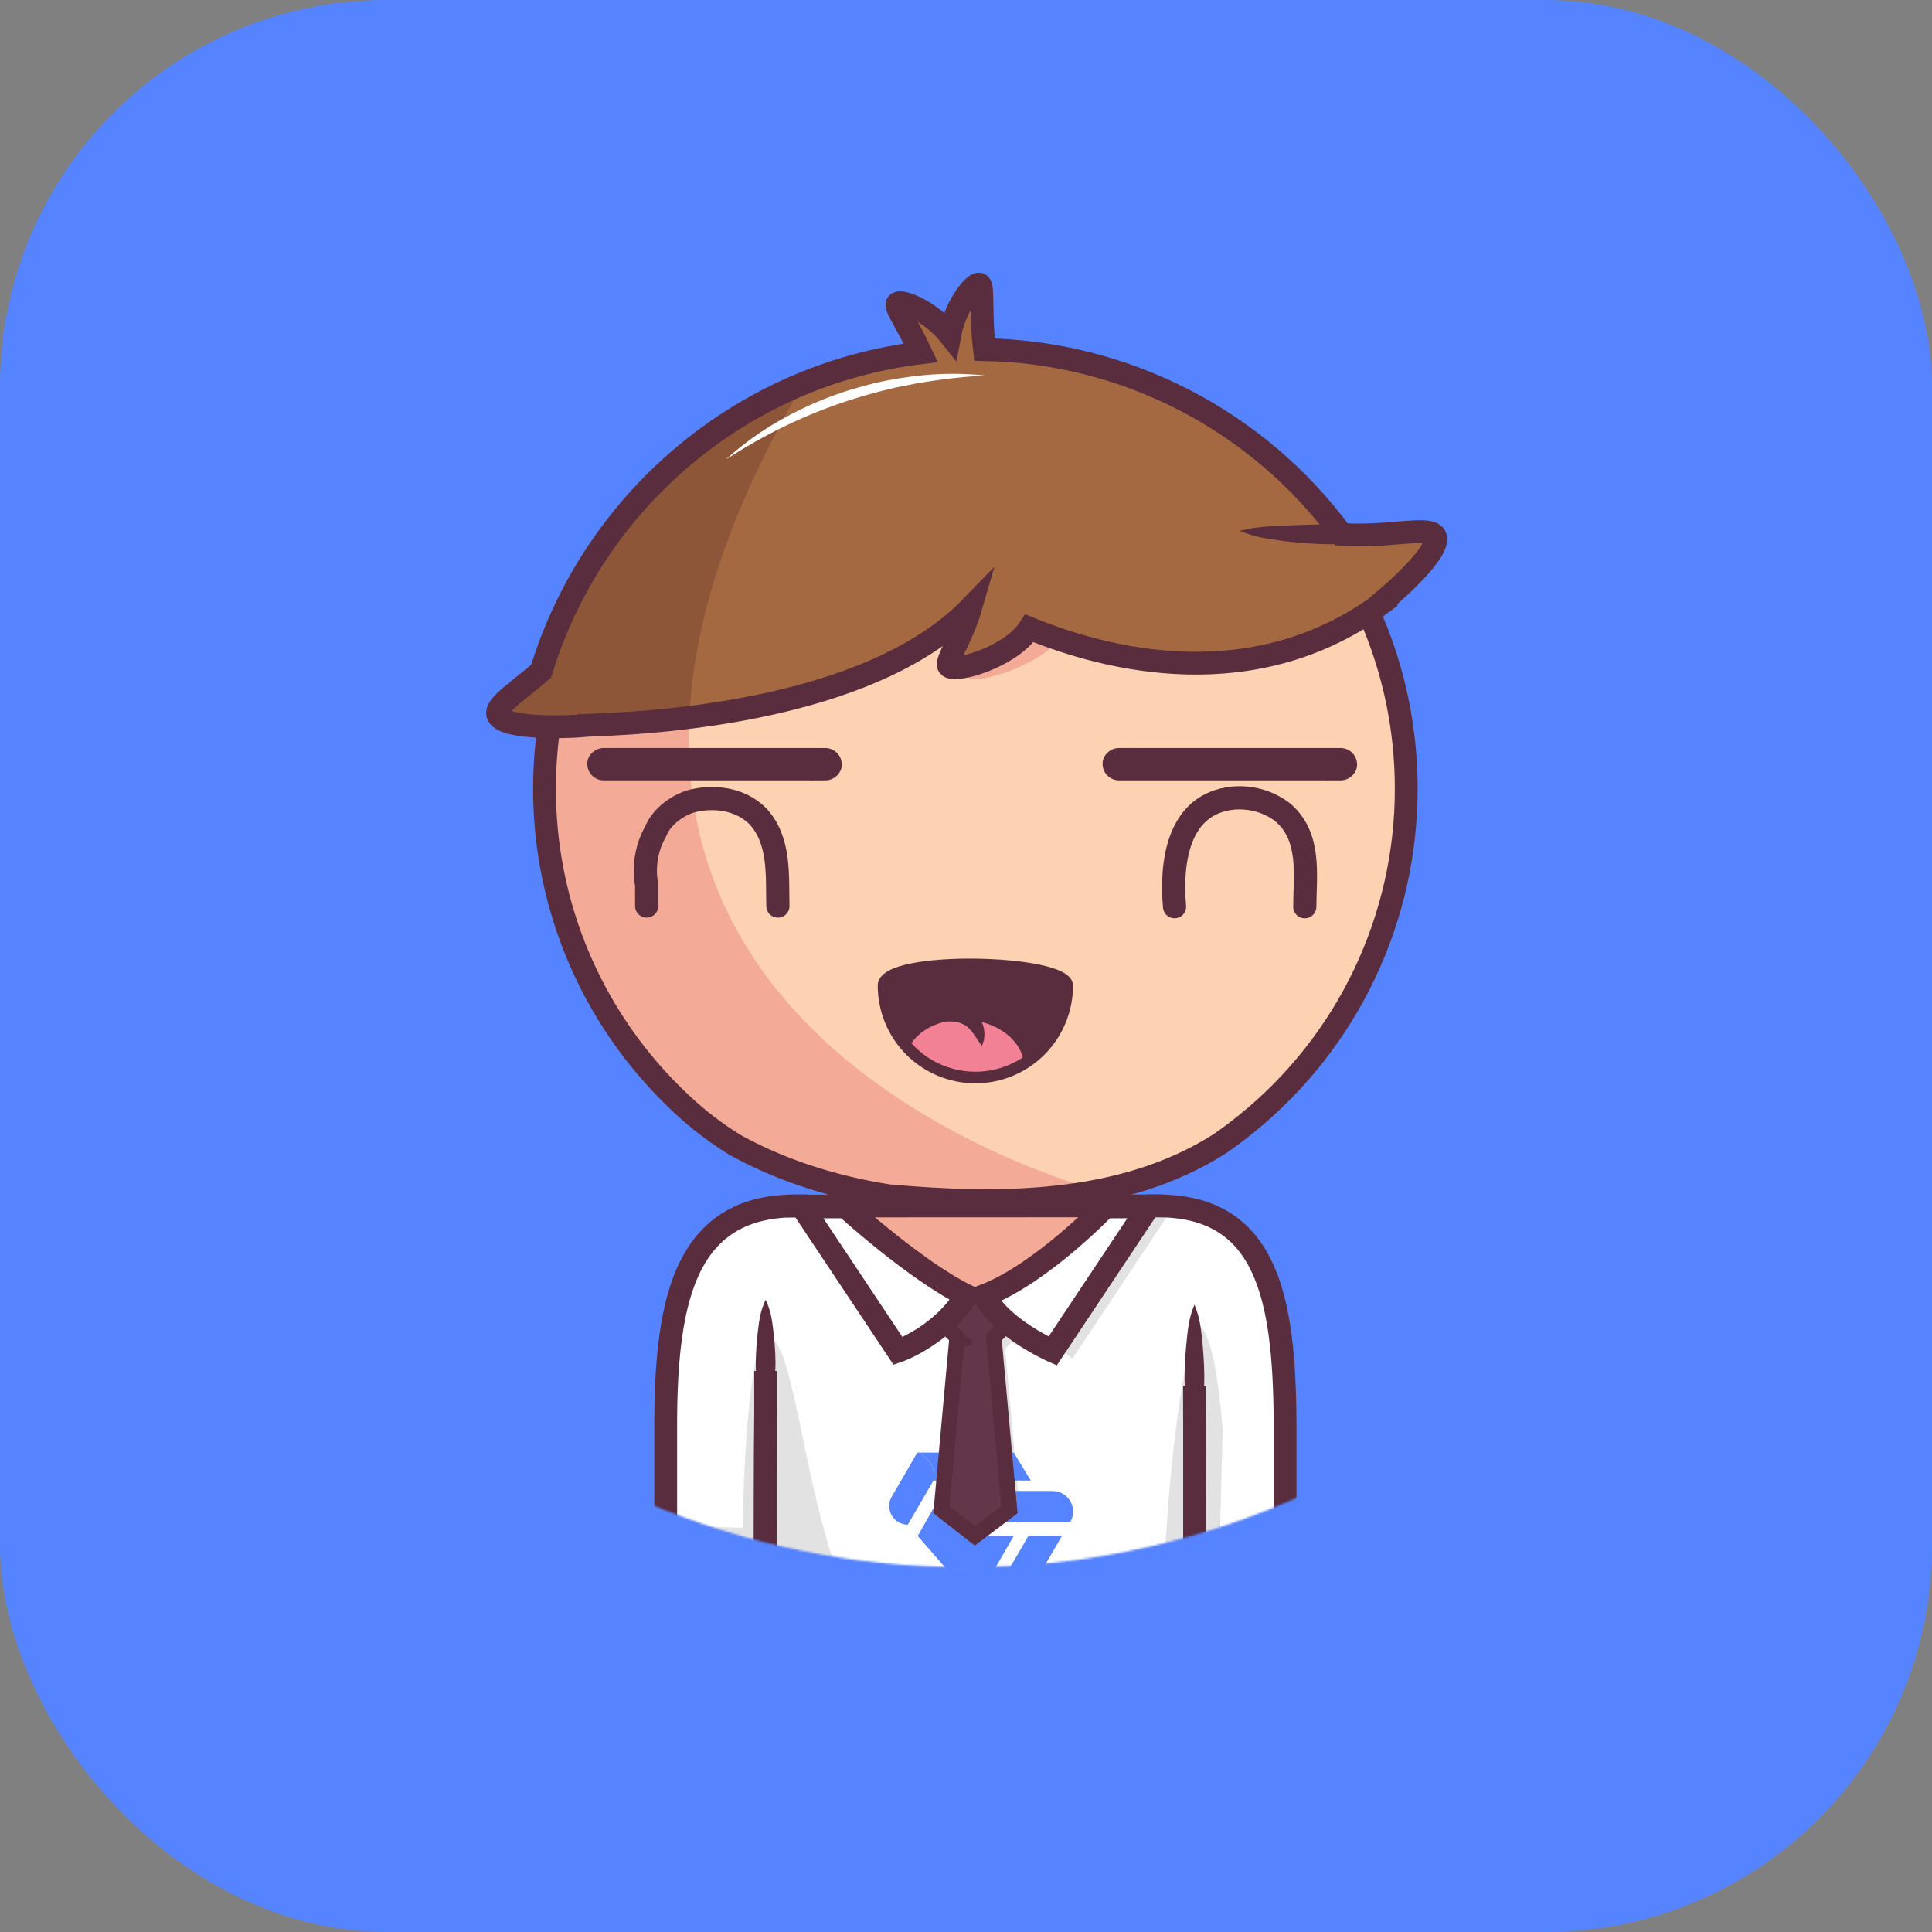 <svg width="1000" height="1000" viewBox="0 0 1000 1000" fill="none" xmlns="http://www.w3.org/2000/svg">
<rect x="0" y="0" width="1000" height="1000" fill="#808080" stroke="none"/>
<g clip-path="url(#clip0_1_74)">
<path d="M1000 0H0V1000H1000V0Z" fill="#5683FF"/>
<mask id="mask0_1_74" style="mask-type:alpha" maskUnits="userSpaceOnUse" x="76" y="-37" width="849" height="849">
<path d="M500.103 811.206C734.329 811.206 924.206 621.329 924.206 387.103C924.206 152.877 734.329 -37 500.103 -37C265.877 -37 76 152.877 76 387.103C76 621.329 265.877 811.206 500.103 811.206Z" fill="#008000"/>
</mask>
<g mask="url(#mask0_1_74)">
<path d="M596.815 624.631C672.693 624.631 657.008 720.186 657.736 826.45H596.815V624.631Z" fill="#FDD2B2"/>
<path d="M615.825 685.817L596.815 717.71L606.328 826.45H632.88C633.524 675.662 615.825 685.817 615.825 685.817Z" fill="#F3AB98"/>
<path d="M281.838 408.228C281.838 285.004 381.685 185.108 504.85 185.108C628.015 185.108 727.862 285.004 727.862 408.228C727.894 441.43 720.504 474.218 706.234 504.194C691.964 534.168 671.174 560.572 645.388 581.471C640.812 585.196 636.091 588.734 631.225 592.086C580.929 624.029 517.39 624.029 460.03 618.918C454.462 618.082 448.91 617.028 443.401 615.815C421.389 610.964 400.078 603.478 380.389 592.562C375.524 589.562 370.805 586.322 366.235 582.843C361.642 579.343 357.232 575.608 353.026 571.651C349.046 567.954 345.204 564.113 341.497 560.125C303.087 518.887 281.763 464.595 281.838 408.228Z" fill="#FDD2B2"/>
<path d="M312.236 520.712C312.821 521.716 313.398 522.719 313.999 523.707C314.359 524.309 314.735 524.894 315.112 525.497C315.663 526.392 316.215 527.287 316.784 528.165C317.185 528.801 317.619 529.419 318.004 530.038C318.556 530.875 319.108 531.711 319.677 532.548C320.103 533.183 320.512 533.819 320.981 534.455C321.532 535.291 322.084 536.061 322.652 536.864C323.104 537.508 323.572 538.144 324.032 538.788C324.492 539.432 325.152 540.335 325.704 541.104C326.256 541.874 326.665 542.384 327.15 543.019C327.636 543.656 328.296 544.526 328.882 545.278C329.467 546.031 329.876 546.541 330.377 547.169C330.879 547.796 331.557 548.64 332.15 549.368C332.743 550.096 333.179 550.615 333.697 551.233C334.215 551.853 334.9 552.673 335.51 553.384C336.121 554.094 336.573 554.613 337.108 555.224L338.964 557.314C339.507 557.925 340.059 558.52 340.636 559.122C341.354 559.907 342.082 560.686 342.809 561.455L343.821 562.526C344.9 563.646 345.987 564.767 347.09 565.872L347.307 566.097C348.386 567.168 349.481 568.231 350.576 569.284L351.897 570.539C352.692 571.282 353.486 572.028 354.288 572.763L355.258 573.651C356.094 574.436 357.006 575.206 357.883 575.976C360.614 578.357 363.401 580.64 366.243 582.827C370.808 586.306 375.526 589.545 380.397 592.545C400.086 603.419 421.363 610.947 443.41 615.799C448.919 617.011 454.47 618.057 460.039 618.902C495.235 622.038 532.773 623.234 568.121 616.326C511.914 599.772 241.991 502.528 411.883 205.375C409.609 206.421 407.368 207.5 405.145 208.62L404.651 208.864C403.631 209.373 402.611 209.9 401.6 210.435L400.763 210.879C397.62 212.552 394.51 214.283 391.458 216.089L390.706 216.533C389.736 217.11 388.775 217.696 387.813 218.29L387.086 218.741C384.098 220.61 381.158 222.542 378.266 224.538L377.363 225.165C376.452 225.801 375.557 226.437 374.662 227.08L374.11 227.473C372.288 228.806 370.488 230.156 368.71 231.522L368.192 231.924C367.355 232.576 366.52 233.245 365.683 233.923L364.706 234.709C363.869 235.386 363.033 236.064 362.197 236.759C360.433 238.223 358.694 239.727 356.98 241.25L356.027 242.086L353.778 244.135L352.692 245.123C350.306 247.353 347.973 249.631 345.694 251.957L344.54 253.136C343.88 253.821 343.219 254.507 342.567 255.202C342.182 255.612 341.798 256.037 341.421 256.439C340.274 257.666 339.142 258.909 338.028 260.17C337.651 260.596 337.266 261.006 336.89 261.458C336.297 262.135 335.711 262.822 335.126 263.508L333.863 265.005C333.296 265.682 332.727 266.36 332.191 267.045C331.74 267.598 331.289 268.157 330.846 268.718C329.951 269.831 329.073 270.943 328.204 272.064C327.753 272.649 327.301 273.236 326.858 273.829C326.415 274.423 325.854 275.159 325.362 275.836C324.868 276.514 324.467 277.049 324.032 277.66C323.597 278.271 323.088 278.956 322.627 279.608C321.836 280.724 321.056 281.853 320.287 282.997C319.869 283.607 319.45 284.234 319.041 284.853C318.631 285.472 318.121 286.242 317.67 286.944L316.424 288.877L315.019 291.143C314.66 291.721 314.301 292.297 313.95 292.875C313.205 294.096 312.487 295.325 311.767 296.555L310.748 298.362C310.296 299.157 309.844 299.959 309.402 300.762C309.067 301.373 308.732 301.984 308.406 302.594C307.872 303.59 307.345 304.594 306.818 305.596L305.815 307.554C305.279 308.625 304.745 309.687 304.217 310.766C303.943 311.344 303.658 311.929 303.382 312.514C302.947 313.426 302.546 314.346 302.103 315.266C301.844 315.818 301.592 316.37 301.342 316.939C300.723 318.317 300.119 319.711 299.528 321.121C299.344 321.556 299.168 322 298.984 322.435C298.541 323.497 298.106 324.56 297.68 325.629C297.454 326.19 297.237 326.751 297.02 327.303C296.601 328.356 296.184 329.419 295.808 330.481C295.632 330.941 295.456 331.401 295.289 331.861C294.765 333.328 294.249 334.794 293.742 336.261L293.274 337.682C292.906 338.799 292.547 339.913 292.196 341.028L291.695 342.626C291.301 343.914 290.917 345.202 290.549 346.499C290.466 346.774 290.382 347.051 290.307 347.336C289.872 348.874 289.454 350.419 289.052 351.969C288.918 352.463 288.801 352.964 288.676 353.458C288.383 354.62 288.099 355.783 287.84 356.954L287.489 358.418C287.13 360.007 286.778 361.597 286.452 363.194L286.327 363.838C286.043 365.26 285.764 366.682 285.491 368.104C285.399 368.615 285.315 369.116 285.223 369.627C285.006 370.873 284.797 372.136 284.604 373.39C284.537 373.817 284.463 374.226 284.403 374.662C284.153 376.293 283.928 377.932 283.71 379.579L283.585 380.668C283.418 381.997 283.267 383.335 283.125 384.674C283.075 385.175 283.016 385.677 282.966 386.188C282.832 387.592 282.707 389.006 282.59 390.42C282.59 390.713 282.539 390.998 282.523 391.257C282.4 392.929 282.291 394.616 282.197 396.317C282.197 396.761 282.197 397.212 282.139 397.655C282.083 398.971 282.032 400.284 281.988 401.595C281.988 402.089 281.988 402.582 281.988 403.076C281.988 404.79 281.921 406.513 281.921 408.236C281.921 408.236 281.921 408.295 281.921 408.32C281.921 410.177 281.921 412.017 281.988 413.857C281.988 414.493 282.038 415.129 282.055 415.764C282.096 416.994 282.139 418.224 282.197 419.453C282.197 420.197 282.289 420.933 282.33 421.678C282.397 422.79 282.456 423.903 282.539 425.024C282.598 425.86 282.673 426.605 282.74 427.39C282.833 428.445 282.916 429.499 283.024 430.544C283.1 431.381 283.2 432.167 283.284 432.978C283.401 433.99 283.509 435.011 283.635 436.022C283.735 436.859 283.852 437.696 283.961 438.491C284.095 439.477 284.229 440.473 284.379 441.459C284.504 442.296 284.637 443.133 284.771 443.968C284.922 444.939 285.081 445.918 285.248 446.888C285.399 447.724 285.549 448.561 285.708 449.397C285.884 450.359 286.068 451.321 286.252 452.274C286.436 453.228 286.594 453.948 286.77 454.784C286.971 455.737 287.171 456.682 287.388 457.628C287.605 458.573 287.756 459.301 287.957 460.079C288.175 461.024 288.409 461.961 288.643 462.889C288.877 463.817 289.052 464.52 289.261 465.323C289.512 466.26 289.763 467.188 290.023 468.117C290.24 468.953 290.466 469.723 290.7 470.517C290.967 471.446 291.242 472.366 291.535 473.286C291.828 474.206 292.02 474.867 292.271 475.662C292.522 476.456 292.857 477.494 293.158 478.405C293.458 479.317 293.675 479.97 293.943 480.747C294.26 481.659 294.578 482.57 294.904 483.482C295.181 484.244 295.448 485.013 295.741 485.775L296.777 488.509C297.07 489.253 297.355 490.007 297.613 490.75C297.981 491.663 298.358 492.583 298.734 493.494C299.035 494.214 299.328 494.941 299.636 495.661C300.03 496.598 300.473 497.518 300.848 498.446C301.158 499.132 301.459 499.826 301.769 500.512C302.203 501.483 302.663 502.436 303.106 503.39L304.009 505.313C304.519 506.367 305.046 507.404 305.572 508.45C305.84 508.978 306.09 509.512 306.367 510.039C307.972 513.168 309.643 516.254 311.382 519.299C311.626 519.692 311.934 520.202 312.236 520.712Z" fill="#F3AB98"/>
<path d="M281.838 408.228C281.838 285.004 381.685 185.108 504.85 185.108C628.015 185.108 727.862 285.004 727.862 408.228C727.894 441.43 720.504 474.218 706.234 504.194C691.964 534.168 671.174 560.572 645.388 581.471C640.812 585.196 636.091 588.734 631.225 592.086C580.929 624.029 517.39 624.029 460.03 618.918C454.462 618.082 448.91 617.028 443.401 615.815C421.389 610.964 400.078 603.478 380.389 592.562C375.524 589.562 370.805 586.322 366.235 582.843C361.642 579.343 357.232 575.608 353.026 571.651C349.046 567.954 345.204 564.113 341.497 560.125C303.087 518.887 281.763 464.595 281.838 408.228Z" stroke="#592D3D" stroke-width="11.8" stroke-miterlimit="10"/>
<path d="M409.643 624.631C333.755 624.631 349.448 720.186 348.72 826.45H409.643V624.631Z" fill="#FDD2B2"/>
<path d="M393.849 685.817L412.886 717.71L403.363 826.45H376.836C376.159 675.662 393.849 685.817 393.849 685.817Z" fill="#F3AB98"/>
<path d="M604.731 885H404.968C402.026 884.993 399.204 883.825 397.123 881.739C395.043 879.659 393.875 876.837 393.875 873.891V635.739C393.875 632.794 395.043 629.971 397.123 627.888C399.204 625.804 402.026 624.633 404.968 624.631H599.957C610.901 624.631 615.842 631.038 615.842 641.26V873.858C615.847 875.321 615.563 876.765 615.006 878.117C614.45 879.468 613.631 880.702 612.599 881.732C611.567 882.769 610.34 883.589 608.99 884.153C607.64 884.711 606.193 885 604.731 885Z" fill="#FDD2B2"/>
<path d="M612.741 631.239C611.907 630.214 611.202 629.09 610.642 627.893C608.634 626.32 606.246 625.306 603.72 624.958C602.475 624.764 601.217 624.669 599.957 624.674H404.968C402.033 624.675 399.217 625.841 397.138 627.915C395.06 629.989 393.886 632.802 393.875 635.738C418.12 644.455 463.508 649.323 504.85 649.323C557.57 649.323 592.116 641.502 612.741 631.239Z" fill="#F3AB98"/>
<path d="M596.815 624.631C672.693 624.631 657.008 720.186 657.736 826.45H615.825" stroke="#592D3D" stroke-width="12" stroke-miterlimit="10" stroke-linecap="square"/>
<path d="M409.643 624.631C333.755 624.631 349.448 720.186 348.72 826.45H390.581" stroke="#592D3D" stroke-width="12" stroke-miterlimit="10" stroke-linecap="square"/>
<path d="M404.968 624.714L599.957 624.631" stroke="#592D3D" stroke-width="12" stroke-miterlimit="10"/>
<path d="M404.968 885H502.467C411.214 885 418.104 691.63 393.875 691.63V873.858C393.87 875.315 394.154 876.765 394.709 878.117C395.265 879.468 396.081 880.695 397.111 881.732C398.142 882.762 399.367 883.583 400.715 884.147C402.063 884.705 403.508 884.993 404.968 885Z" fill="#F3AB98"/>
<path d="M388.858 710.057C388.7 706.987 388.767 703.917 388.901 700.855C389.035 697.795 389.293 694.708 389.619 691.655C389.786 690.116 389.953 688.585 390.163 687.046C390.372 685.507 390.573 683.976 390.874 682.437C391.467 679.252 392.475 676.159 393.875 673.237C395.274 676.159 396.283 679.252 396.876 682.437C397.177 683.976 397.395 685.507 397.587 687.046C397.779 688.585 397.963 690.116 398.13 691.655C398.448 694.725 398.698 697.795 398.841 700.855C398.983 703.917 399.05 706.995 398.891 710.057H388.858Z" fill="#592D3D"/>
<path d="M615.825 717.71V724.401C616.043 752.84 616.043 782.116 615.825 810.348C615.825 812.749 615.825 815.132 615.825 817.48V873.865C615.829 875.328 615.545 876.772 614.988 878.124C614.433 879.469 613.616 880.695 612.585 881.732C611.555 882.769 610.331 883.589 608.983 884.147C607.636 884.705 606.191 884.993 604.731 885H404.968C402.026 884.993 399.204 883.825 397.123 881.739C395.043 879.659 393.875 876.837 393.875 873.891V825.21C393.875 823.11 393.875 820.971 393.875 818.812C393.665 789.644 393.665 760.369 393.875 730.733V710.057" stroke="#592D3D" stroke-width="12" stroke-miterlimit="10"/>
<path d="M610.809 717.71C610.651 714.222 610.725 710.726 610.859 707.23C610.993 703.733 611.253 700.245 611.57 696.748C611.737 695.001 611.913 693.253 612.114 691.505C612.314 689.756 612.523 688.016 612.824 686.269C613.406 682.668 614.414 679.15 615.825 675.787C617.237 679.15 618.245 682.668 618.826 686.269C619.127 688.016 619.345 689.764 619.537 691.505C619.73 693.244 619.914 695.001 620.081 696.748C620.398 700.245 620.658 703.733 620.791 707.23C620.925 710.726 621 714.222 620.842 717.71H610.809Z" fill="#592D3D"/>
<path d="M563.941 694.666C564.126 686.762 574.157 683.416 579.174 688.435C579.989 689.268 580.633 690.253 581.067 691.334C581.501 692.416 581.719 693.572 581.707 694.737C581.694 695.903 581.454 697.054 580.996 698.126C580.54 699.198 579.877 700.17 579.044 700.986C578.212 701.801 577.227 702.445 576.146 702.879C575.066 703.314 573.91 703.532 572.745 703.52C571.58 703.508 570.429 703.267 569.357 702.81C568.285 702.352 567.314 701.688 566.499 700.855C565.685 700.044 565.04 699.079 564.601 698.017C564.162 696.954 563.937 695.815 563.941 694.666Z" fill="#592D3D"/>
<path d="M428.027 694.416C427.851 687.599 435.376 684.252 440.392 686.761C447.08 689.271 447.08 698.472 440.392 702.654C437.047 704.327 433.704 702.654 430.568 700.58C429.76 699.77 429.119 698.809 428.683 697.752C428.246 696.693 428.023 695.56 428.027 694.416Z" fill="#592D3D"/>
<path d="M504.85 685.733C505.448 687.309 505.869 688.948 506.104 690.617C506.353 692.235 506.489 693.867 506.514 695.502L506.765 705.281C506.839 708.534 506.94 711.796 506.974 715.059L507.115 724.82C507.308 737.843 507.3 750.883 507.35 763.914C507.399 776.947 507.5 789.978 507.35 803.012C507.275 809.527 507.099 816.043 506.907 822.559C506.823 825.814 506.664 829.074 506.347 832.329C506.063 835.617 505.567 838.878 504.867 842.106C504.165 838.878 503.671 835.617 503.387 832.329C503.069 829.074 502.91 825.814 502.827 822.559C502.635 816.043 502.459 809.527 502.384 803.012C502.217 789.978 502.384 776.947 502.384 763.914C502.384 750.883 502.384 737.86 502.534 724.828L502.676 715.042L502.952 705.272L503.229 695.502C503.259 693.867 503.399 692.235 503.646 690.617C503.866 688.95 504.269 687.312 504.85 685.733Z" fill="#F3AB98"/>
<path d="M442.332 728.584C443.571 727.994 444.884 727.572 446.236 727.329C447.526 727.087 448.835 726.947 450.148 726.911L457.965 726.635L473.599 726.292C484.016 726.134 494.424 726.091 504.85 726.067C515.276 726.041 525.693 725.933 536.109 726.067C541.317 726.141 546.526 726.317 551.744 726.509C554.343 726.601 556.952 726.76 559.552 727.07C562.193 727.363 564.806 727.86 567.369 728.559C564.807 729.261 562.193 729.756 559.552 730.04C556.952 730.357 554.343 730.515 551.744 730.599C546.526 730.792 541.317 730.959 536.109 731.034C525.693 731.194 515.276 731.034 504.85 731.034C494.424 731.034 484.007 731.034 473.582 730.91C468.373 730.859 463.165 730.692 457.965 730.491L450.148 730.207C448.837 730.171 447.532 730.032 446.244 729.788C444.892 729.562 443.576 729.157 442.332 728.584Z" fill="#F3AB98"/>
<path d="M456.703 754.831C457.689 754.36 458.745 754.046 459.829 753.903C460.831 753.761 461.846 753.719 462.856 753.777C464.854 753.86 466.853 753.911 468.851 753.953C472.847 754.045 476.843 754.078 480.839 754.095C488.89 754.095 496.799 754.162 504.884 753.919C512.968 753.677 520.986 753.559 529.029 753.593C533.049 753.593 537.071 753.702 541.084 753.793C543.105 753.821 545.122 753.952 547.128 754.187C549.191 754.414 551.227 754.844 553.207 755.467C551.273 756.226 549.267 756.788 547.221 757.14C545.227 757.498 543.214 757.738 541.193 757.859C537.163 758.152 533.133 758.403 529.112 758.545C521.053 758.845 513.002 758.812 504.967 758.921C500.945 758.921 496.932 759.106 492.861 759.005C488.79 758.905 484.76 758.896 480.722 758.745C476.684 758.595 472.63 758.26 468.599 757.842C466.576 757.616 464.57 757.365 462.555 757.09C461.538 756.965 460.537 756.729 459.571 756.387C458.533 756.035 457.563 755.509 456.703 754.831Z" fill="#F3AB98"/>
<path d="M453.794 784.516C454.785 783.932 455.863 783.509 456.987 783.262C458.035 783.018 459.105 782.88 460.181 782.851L466.56 782.584C470.815 782.434 475.078 782.308 479.334 782.241C487.846 782.116 496.356 782.116 504.85 782.116C513.344 782.116 521.871 781.973 530.382 782.116C534.638 782.191 538.893 782.367 543.149 782.559C545.284 782.631 547.413 782.816 549.527 783.112C551.706 783.41 553.85 783.918 555.932 784.625C553.857 785.32 551.721 785.816 549.553 786.106C547.435 786.409 545.303 786.595 543.166 786.666C538.91 786.858 534.655 787.034 530.399 787.109C521.888 787.276 513.37 787.159 504.858 787.109C496.348 787.059 487.836 787.059 479.325 786.9C475.07 786.817 470.807 786.666 466.551 786.49L460.172 786.181C459.097 786.148 458.026 786.008 456.979 785.762C455.857 785.521 454.782 785.1 453.794 784.516Z" fill="#F3AB98"/>
<path d="M544.854 699.292L509.632 670.543L572.026 624.714H437.674L500.067 670.543L464.846 699.292L433.386 652.032V717.677H579.074V647.884L544.854 699.292Z" fill="#F3AB98"/>
<path d="M602.382 624.163L566.658 624.247C566.473 628.024 566.074 631.788 565.462 635.521C565.07 637.313 564.584 639.083 564.008 640.825C562.052 646.253 549.578 650.862 546.041 654.818C544.87 656.135 543.613 657.372 542.279 658.524C521.236 673.747 487.795 674.583 467.471 658.039C465.279 656.124 463.287 653.991 461.527 651.673C457.99 647.022 447.815 641.979 446.395 635.831C445.992 634.012 445.69 632.172 445.491 630.319C445.289 628.43 445.189 626.531 445.19 624.631L407.393 624.163C404.45 624.163 401.627 625.332 399.546 627.413C397.463 629.495 396.293 632.318 396.291 635.263V873.386C396.293 876.332 397.463 879.153 399.546 881.24C401.627 883.32 404.45 884.488 407.393 884.488H607.147C610.09 884.488 612.911 883.32 614.992 881.233C617.073 879.153 618.241 876.332 618.241 873.386V640.758C618.241 630.57 613.326 624.163 602.382 624.163Z" fill="white"/>
<path d="M599.188 624.163C652.31 624.163 673.194 660.456 665.151 851.673C649.484 857.276 618.409 855.512 618.409 855.512L599.188 624.163Z" fill="white"/>
<path d="M463.935 705.498L504.441 685.348L545.055 705.498L514.071 669.514L477.378 670.209L463.935 705.498Z" fill="#E2E2E2"/>
<path d="M618.241 685.348C618.241 685.348 599.188 756.061 602.097 881.076L629.862 855.144L632.856 740.068C628.157 679.653 618.241 685.348 618.241 685.348Z" fill="#E2E2E2"/>
<path d="M412.05 624.163C360.4 624.163 337.743 671.38 344.54 829.495C363.284 837.782 391.517 834.16 391.517 834.16L412.05 624.163Z" fill="white"/>
<path d="M343.445 790.89C343.59 802.296 343.926 814.422 344.456 827.257C357.223 827.867 380.983 827.992 392.202 827.257L395.697 791.45C386.693 790.396 357.424 790.053 343.445 790.89Z" fill="#E2E2E2"/>
<path d="M396.266 685.348L395.847 833.976L384.687 834.731C382.203 710.057 396.266 685.348 396.266 685.348Z" fill="#E2E2E2"/>
<path d="M582.192 628.747L519.765 674.592L554.996 703.348L604.672 628.705L582.192 628.747Z" fill="#E2E2E2"/>
<path d="M599.188 624.163C655.554 624.163 664.775 671.238 665.151 736.062V851.673C665.151 851.673 623.35 856.299 618.409 855.512L618.325 736.647" stroke="#592D3D" stroke-width="11.8" stroke-miterlimit="10" stroke-linecap="square"/>
<path d="M412.05 624.163C390.539 624.163 375.665 630.955 365.475 642.932C349.213 662.062 344.883 694.406 344.573 733.493V837.021C354.656 839.797 395.873 833.976 395.873 833.976L396.283 734.773" stroke="#592D3D" stroke-width="11.8" stroke-miterlimit="10" stroke-linecap="square"/>
<path d="M407.393 884.488H504.85C413.563 884.488 420.485 691.153 396.257 691.153V873.385C396.259 874.849 396.547 876.292 397.108 877.644C397.669 878.996 398.49 880.216 399.524 881.247C400.558 882.276 401.786 883.097 403.136 883.655C404.486 884.206 405.934 884.494 407.393 884.488Z" fill="#E2E2E2"/>
<path d="M391.274 709.588C391.115 706.519 391.182 703.441 391.325 700.387C391.467 697.334 391.718 694.248 392.036 691.187C392.202 689.656 392.378 688.117 392.579 686.578C392.78 685.039 392.988 683.508 393.289 681.978C393.881 678.792 394.891 675.698 396.291 672.777C397.691 675.698 398.7 678.792 399.292 681.978C399.593 683.508 399.81 685.047 400.003 686.578C400.195 688.108 400.379 689.656 400.546 691.187C400.87 694.265 401.109 697.332 401.265 700.387C401.399 703.458 401.466 706.536 401.265 709.588H391.274Z" fill="#592D3D"/>
<path d="M618.241 717.208V723.899C618.459 752.339 618.459 781.614 618.241 809.849C618.241 812.25 618.241 814.639 618.241 816.988V873.373C618.241 876.313 617.072 879.141 614.992 881.22C612.911 883.3 610.09 884.468 607.147 884.468H407.393C404.45 884.468 401.627 883.3 399.546 881.22C397.463 879.141 396.293 876.319 396.291 873.373V818.334C396.073 789.175 396.073 759.901 396.291 730.257V709.588" stroke="#592D3D" stroke-width="11.8" stroke-miterlimit="10"/>
<path d="M669.9 801.555C671.756 803.445 671.229 833.668 669.9 835.846C668.571 838.031 616.394 837.454 615.75 835.846C615.106 834.245 614.162 804.481 615.75 801.555C615.976 801.135 617.656 800.807 620.307 800.564" fill="white"/>
<path d="M613.226 717.208C613.067 713.712 613.142 710.216 613.276 706.727C613.409 703.24 613.668 699.735 613.995 696.247C614.162 694.499 614.328 692.751 614.529 691.002C614.73 689.254 614.939 687.506 615.249 685.758C615.826 682.158 616.831 678.64 618.241 675.278C619.659 678.637 620.666 682.157 621.243 685.758C621.544 687.506 621.77 689.254 621.953 691.002C622.138 692.751 622.33 694.499 622.497 696.247C622.822 699.735 623.074 703.232 623.207 706.727C623.341 710.224 623.425 713.712 623.257 717.208H613.226Z" fill="#592D3D"/>
<path d="M407.393 624.247L602.382 624.163" stroke="#592D3D" stroke-width="11.8" stroke-miterlimit="10"/>
<path d="M529.421 688.895L510.735 670.209L492.059 688.895L501.238 698.079L493.112 787.269L510.451 800.794L528.359 787.269L520.241 698.079L529.421 688.895Z" fill="#E2E2E2"/>
<path d="M504.884 670.209V884.489" stroke="#592D3D" stroke-width="6" stroke-miterlimit="10" stroke-linecap="square"/>
<path d="M504.883 670.209L523.569 683.04L504.883 701.734L486.206 683.04L504.883 670.209Z" fill="#633749"/>
<path d="M437.65 624.698C437.65 624.698 473.825 657.604 500.067 670.544C487.293 691.63 464.846 699.308 464.846 699.308L415.16 624.674L437.65 624.698Z" fill="white" stroke="#592D3D" stroke-width="11.8" stroke-miterlimit="10"/>
<path d="M572.05 624.698C572.05 624.698 539.127 659.159 509.632 670.543C517.993 687.506 544.854 699.292 544.854 699.292L594.541 624.656L572.05 624.698Z" fill="white" stroke="#592D3D" stroke-width="11.8" stroke-miterlimit="10"/>
<path d="M504.825 793.233C510.578 793.233 515.242 788.567 515.242 782.811C515.242 777.054 510.578 772.388 504.825 772.388C499.072 772.388 494.408 777.054 494.408 782.811C494.408 788.567 499.072 793.233 504.825 793.233Z" fill="black" stroke="white" stroke-width="24"/>
<path d="M504.825 793.233C510.578 793.233 515.242 788.567 515.242 782.811C515.242 777.054 510.578 772.388 504.825 772.388C499.072 772.388 494.408 777.054 494.408 782.811C494.408 788.567 499.072 793.233 504.825 793.233Z" fill="#5683FF"/>
<path d="M544.764 771.738H488.212L475.016 795.008L489.904 812.117H514.819L524.695 795.008L498.014 795.036L502.701 787.704H554.036C558.119 780.585 552.976 771.738 544.764 771.738Z" fill="url(#paint0_linear_1_74)"/>
<path d="M469.892 789.154L479.182 773.188L483.18 766.31H483.227C483.404 765.493 483.488 764.638 483.488 763.773C483.488 758.281 479.889 753.607 474.839 751.832H474.802L462.117 773.717L461.55 774.693C457.829 781.114 462.46 789.154 469.892 789.154Z" fill="url(#paint1_linear_1_74)"/>
<path d="M474.849 751.832C479.898 753.616 483.497 758.291 483.497 763.773C483.497 764.647 483.404 765.493 483.236 766.31H533.521L524.695 751.832H474.849Z" fill="url(#paint2_linear_1_74)"/>
<path opacity="0.35" d="M476.318 751.832H474.849C479.898 753.616 483.497 758.291 483.497 763.773C483.497 764.647 483.404 765.493 483.236 766.31H484.697C484.874 765.493 484.957 764.638 484.957 763.773C484.966 758.291 481.358 753.616 476.318 751.832Z" fill="#5683FF"/>
<path d="M532.348 794.897L522.705 811.457L518.557 818.585H518.501C518.324 819.44 518.232 820.313 518.232 821.215C518.232 826.911 521.97 831.763 527.206 833.612H527.243L540.421 810.909L549.702 794.897H532.348Z" fill="url(#paint3_linear_1_74)"/>
<path d="M487.259 781.414L504.599 794.938L522.508 781.414L514.146 689.589H495.62L487.259 781.414Z" fill="#633749"/>
<path d="M486.206 683.04L495.386 692.224L487.259 781.414L504.599 794.938L522.508 781.414L514.389 692.224L523.569 683.04" stroke="#592D3D" stroke-width="8" stroke-miterlimit="10"/>
<path d="M497.234 689.43C497.192 689.38 497.234 689.43 497.234 689.43L497.292 689.471C497.343 689.499 497.391 689.533 497.435 689.572L497.752 689.815C497.961 689.991 498.187 690.166 498.404 690.359C498.847 690.735 499.316 691.137 499.826 691.521C500.335 691.906 500.887 692.274 501.498 692.709C502.294 693.309 503.051 693.959 503.763 694.658C503.167 695.631 502.237 696.354 501.146 696.691C500.14 696.971 499.089 697.048 498.053 696.916C497 696.814 495.975 696.531 495.018 696.08C494.531 695.847 494.07 695.567 493.639 695.244C493.415 695.08 493.2 694.904 492.995 694.717C492.894 694.624 492.786 694.524 492.686 694.416L492.518 694.239L492.31 693.998L497.234 689.43Z" fill="#592D3D"/>
<path d="M334.708 468.962V458.146C333.403 451.065 333.962 443.767 336.331 436.968C337.111 434.749 338.093 432.608 339.265 430.569C342.066 423.283 349.59 417.429 357.114 414.919C368.819 411.574 383.031 413.246 392.228 422.448C403.932 434.994 402.26 453.396 402.636 468.97" stroke="#592D3D" stroke-width="12" stroke-miterlimit="10" stroke-linecap="round"/>
<path d="M607.941 469.288C605.985 447.022 609.329 416.074 638.148 413.105C640.406 412.9 642.678 412.9 644.936 413.105C651.738 413.695 658.237 416.181 663.696 420.281C678.745 432.827 675.402 452.902 675.359 469.321" stroke="#592D3D" stroke-width="12" stroke-miterlimit="10" stroke-linecap="round"/>
<path d="M457.313 510.157C457.313 494.348 552.387 496.724 552.387 510.157C552.387 522.77 547.379 534.867 538.464 543.786C529.549 552.705 517.457 557.716 504.85 557.716C492.242 557.716 480.151 552.705 471.236 543.786C462.321 534.867 457.313 522.77 457.313 510.157Z" fill="#592D3D"/>
<path d="M500.67 527.839C486.499 527.002 474.143 533.485 470.029 543.078C476.869 550.307 485.802 555.207 495.573 557.088C505.343 558.968 515.456 557.734 524.488 553.559C526.367 552.691 528.185 551.7 529.931 550.59C529.163 538.788 516.605 528.825 500.67 527.839Z" fill="#F28195"/>
<path d="M457.313 510.157C457.313 494.348 552.387 496.724 552.387 510.157C552.387 522.77 547.379 534.867 538.464 543.786C529.549 552.705 517.457 557.716 504.85 557.716C492.242 557.716 480.151 552.705 471.236 543.786C462.321 534.867 457.313 522.77 457.313 510.157Z" stroke="#592D3D" stroke-width="6" stroke-miterlimit="10"/>
<path d="M486.558 519.023C486.934 518.93 487.084 518.889 487.327 518.846L487.953 518.73C488.364 518.655 488.79 518.612 489.175 518.579C489.977 518.497 490.784 518.469 491.59 518.495C493.225 518.531 494.85 518.759 496.431 519.173C499.743 520.013 502.746 521.783 505.084 524.275C507.284 526.642 508.758 529.592 509.332 532.774C509.854 535.708 509.457 538.732 508.194 541.431C506.464 538.979 505.135 536.78 503.746 534.939C503.122 534.058 502.437 533.219 501.699 532.43C501.023 531.737 500.264 531.131 499.441 530.624C497.88 529.688 496.139 529.093 494.333 528.876C493.384 528.753 492.43 528.686 491.473 528.675C490.981 528.675 490.487 528.675 490.002 528.717L489.292 528.767H488.965C488.882 528.767 488.715 528.767 488.773 528.767L486.558 519.023Z" fill="#592D3D"/>
<path d="M553.951 324.032C543.199 344.107 503.788 355.349 500.586 350.313C496.999 344.684 532.231 304.041 512.207 261.533" fill="#F3AB98"/>
<path d="M742.284 276.782C738.021 272.516 716.317 278.313 694.471 276.589C673.066 247.505 645.249 223.748 613.18 207.161C581.11 190.575 545.652 181.606 509.557 180.951C507.517 163.82 508.929 149.434 507.375 147.41C505.293 144.716 494.424 158.016 491.599 173.339C481.642 160.792 464.729 154.101 464.243 157.614C463.926 159.856 470.464 169.4 476.626 182.623C383.324 193.891 306.844 259.793 280.09 347.402C268.503 357.373 257.634 364.415 257.517 368.89C257.291 377.188 290.382 376.719 304.82 375.432V375.381C355.525 373.708 454.47 363.855 502.475 314.413C497.861 330.381 489.358 342.149 490.997 344.658C493.506 348.565 523.033 340.318 532.857 325.22C572.987 341.606 649.476 361.32 715.949 311.703L715.765 311.344C727.879 301.215 747.593 282.135 742.284 276.782Z" fill="#A56941"/>
<path d="M694.504 281.608C689.99 281.808 685.592 281.7 681.128 281.491C676.664 281.282 672.274 280.93 667.86 280.437C665.653 280.194 663.446 279.936 661.247 279.601C659.048 279.266 656.841 278.998 654.651 278.572C650.188 277.768 645.821 276.496 641.625 274.774C646.011 273.65 650.487 272.918 655.002 272.583C657.201 272.398 659.4 272.273 661.598 272.181L668.186 271.896C672.576 271.713 676.957 271.612 681.329 271.521C685.702 271.429 690.09 271.42 694.388 271.521L694.504 281.608Z" fill="#592D3D"/>
<path d="M284.638 349.678C284.638 349.678 284.638 349.878 284.638 350.003L284.537 350.447L284.304 351.375C284.129 352.003 283.945 352.646 283.752 353.291C283.359 354.587 282.916 355.917 282.464 357.264C282.013 358.61 281.578 360.007 280.984 361.446C280.653 362.198 280.267 362.924 279.831 363.621C279.33 364.447 278.751 365.223 278.1 365.938C276.691 364.703 275.62 363.128 274.991 361.363C274.704 360.575 274.491 359.764 274.356 358.937C274.179 358.1 274.096 357.264 273.996 356.469C273.828 354.801 273.828 353.119 273.996 351.45C274.077 350.606 274.211 349.768 274.396 348.941C274.497 348.523 274.606 348.104 274.74 347.678C274.803 347.46 274.879 347.245 274.965 347.035C275.049 346.8 275.116 346.633 275.266 346.281L284.638 349.678Z" fill="#592D3D"/>
<path d="M304.82 375.456V375.406C319.032 374.938 337.116 373.818 356.771 371.358C358.97 324.584 375.164 269.664 411.883 205.375L406.197 202.656C376.21 216.596 349.485 236.689 327.76 261.629C306.035 286.569 289.794 315.801 280.09 347.427C268.503 357.398 257.634 364.441 257.517 368.916C257.291 377.213 290.382 376.745 304.82 375.456Z" fill="#8D5638"/>
<path d="M742.284 276.782C738.021 272.516 716.317 278.313 694.471 276.589C673.066 247.505 645.249 223.748 613.18 207.161C581.11 190.575 545.652 181.606 509.557 180.951C507.517 163.82 508.929 149.434 507.375 147.41C505.293 144.716 494.424 158.016 491.599 173.339C481.642 160.792 464.729 154.101 464.243 157.614C463.926 159.856 470.464 169.4 476.626 182.623C383.324 193.891 306.844 259.793 280.09 347.402C268.503 357.373 257.634 364.415 257.517 368.89C257.291 377.188 290.382 376.719 304.82 375.432V375.381C355.525 373.708 454.47 363.855 502.475 314.413C497.861 330.381 489.358 342.149 490.997 344.658C493.506 348.565 523.033 340.318 532.857 325.22C572.987 341.606 649.476 361.32 715.949 311.703L715.765 311.344C727.879 301.215 747.593 282.135 742.284 276.782Z" stroke="#592D3D" stroke-width="11.8" stroke-miterlimit="10"/>
<path d="M509.808 194.359C497.899 195.045 486.041 196.425 474.293 198.491C471.384 199.052 468.483 199.671 465.564 200.206C462.647 200.741 459.796 201.552 456.912 202.221L448.334 204.497C445.491 205.333 442.674 206.237 439.849 207.106C428.576 210.743 417.562 215.139 406.883 220.263C396.153 225.475 385.752 231.341 375.741 237.828C384.658 229.692 394.502 222.633 405.069 216.801C415.645 210.892 426.779 206.048 438.31 202.338C441.22 201.502 444.112 200.59 447.021 199.788C449.931 198.984 452.873 198.265 455.841 197.613C458.81 196.961 461.778 196.442 464.754 195.94C467.73 195.438 470.731 195.045 473.725 194.669C485.701 193.195 497.807 193.09 509.808 194.359Z" fill="white"/>
<path d="M427.341 387.184H326.482C321.834 387.184 317.186 387.117 312.537 387.184H312.336C307.963 387.184 303.776 391.031 303.976 395.548C304.012 397.754 304.905 399.861 306.465 401.422C308.024 402.982 310.13 403.875 312.336 403.912H413.196C417.836 403.912 422.492 403.979 427.14 403.912H427.341C431.713 403.912 435.902 400.064 435.701 395.548C435.663 393.342 434.77 391.236 433.21 389.676C431.65 388.116 429.546 387.222 427.341 387.184Z" fill="#592D3D"/>
<path d="M694.061 387.184H593.202C588.554 387.184 583.906 387.117 579.258 387.184H579.057C574.684 387.184 570.496 391.031 570.696 395.548C570.733 397.754 571.625 399.861 573.185 401.422C574.745 402.982 576.85 403.875 579.057 403.912H679.916C684.564 403.912 689.212 403.979 693.86 403.912H694.061C698.434 403.912 702.622 400.064 702.422 395.548C702.384 393.342 701.49 391.236 699.93 389.676C698.371 388.116 696.267 387.222 694.061 387.184Z" fill="#592D3D"/>
</g>
</g>
<defs>
<linearGradient id="paint0_linear_1_74" x1="531.223" y1="762.249" x2="499.318" y2="817.548" gradientUnits="userSpaceOnUse">
<stop stop-color="#5683FF"/>
<stop offset="1" stop-color="#5683FF"/>
</linearGradient>
<linearGradient id="paint1_linear_1_74" x1="464.181" y1="757.967" x2="479.107" y2="783.836" gradientUnits="userSpaceOnUse">
<stop offset="0.3" stop-color="#5683FF"/>
<stop offset="1" stop-color="#5683FF"/>
</linearGradient>
<linearGradient id="paint2_linear_1_74" x1="513.798" y1="742.433" x2="495.827" y2="773.581" gradientUnits="userSpaceOnUse">
<stop offset="0.5" stop-color="#5683FF"/>
<stop offset="1" stop-color="#5683FF"/>
</linearGradient>
<linearGradient id="paint3_linear_1_74" x1="542.617" y1="824.741" x2="527.131" y2="797.901" gradientUnits="userSpaceOnUse">
<stop offset="0.3" stop-color="#5683FF"/>
<stop offset="1" stop-color="#5683FF"/>
</linearGradient>
<clipPath id="clip0_1_74">
<rect width="1000" height="1000" rx="200" fill="white"/>
</clipPath>
</defs>
</svg>
